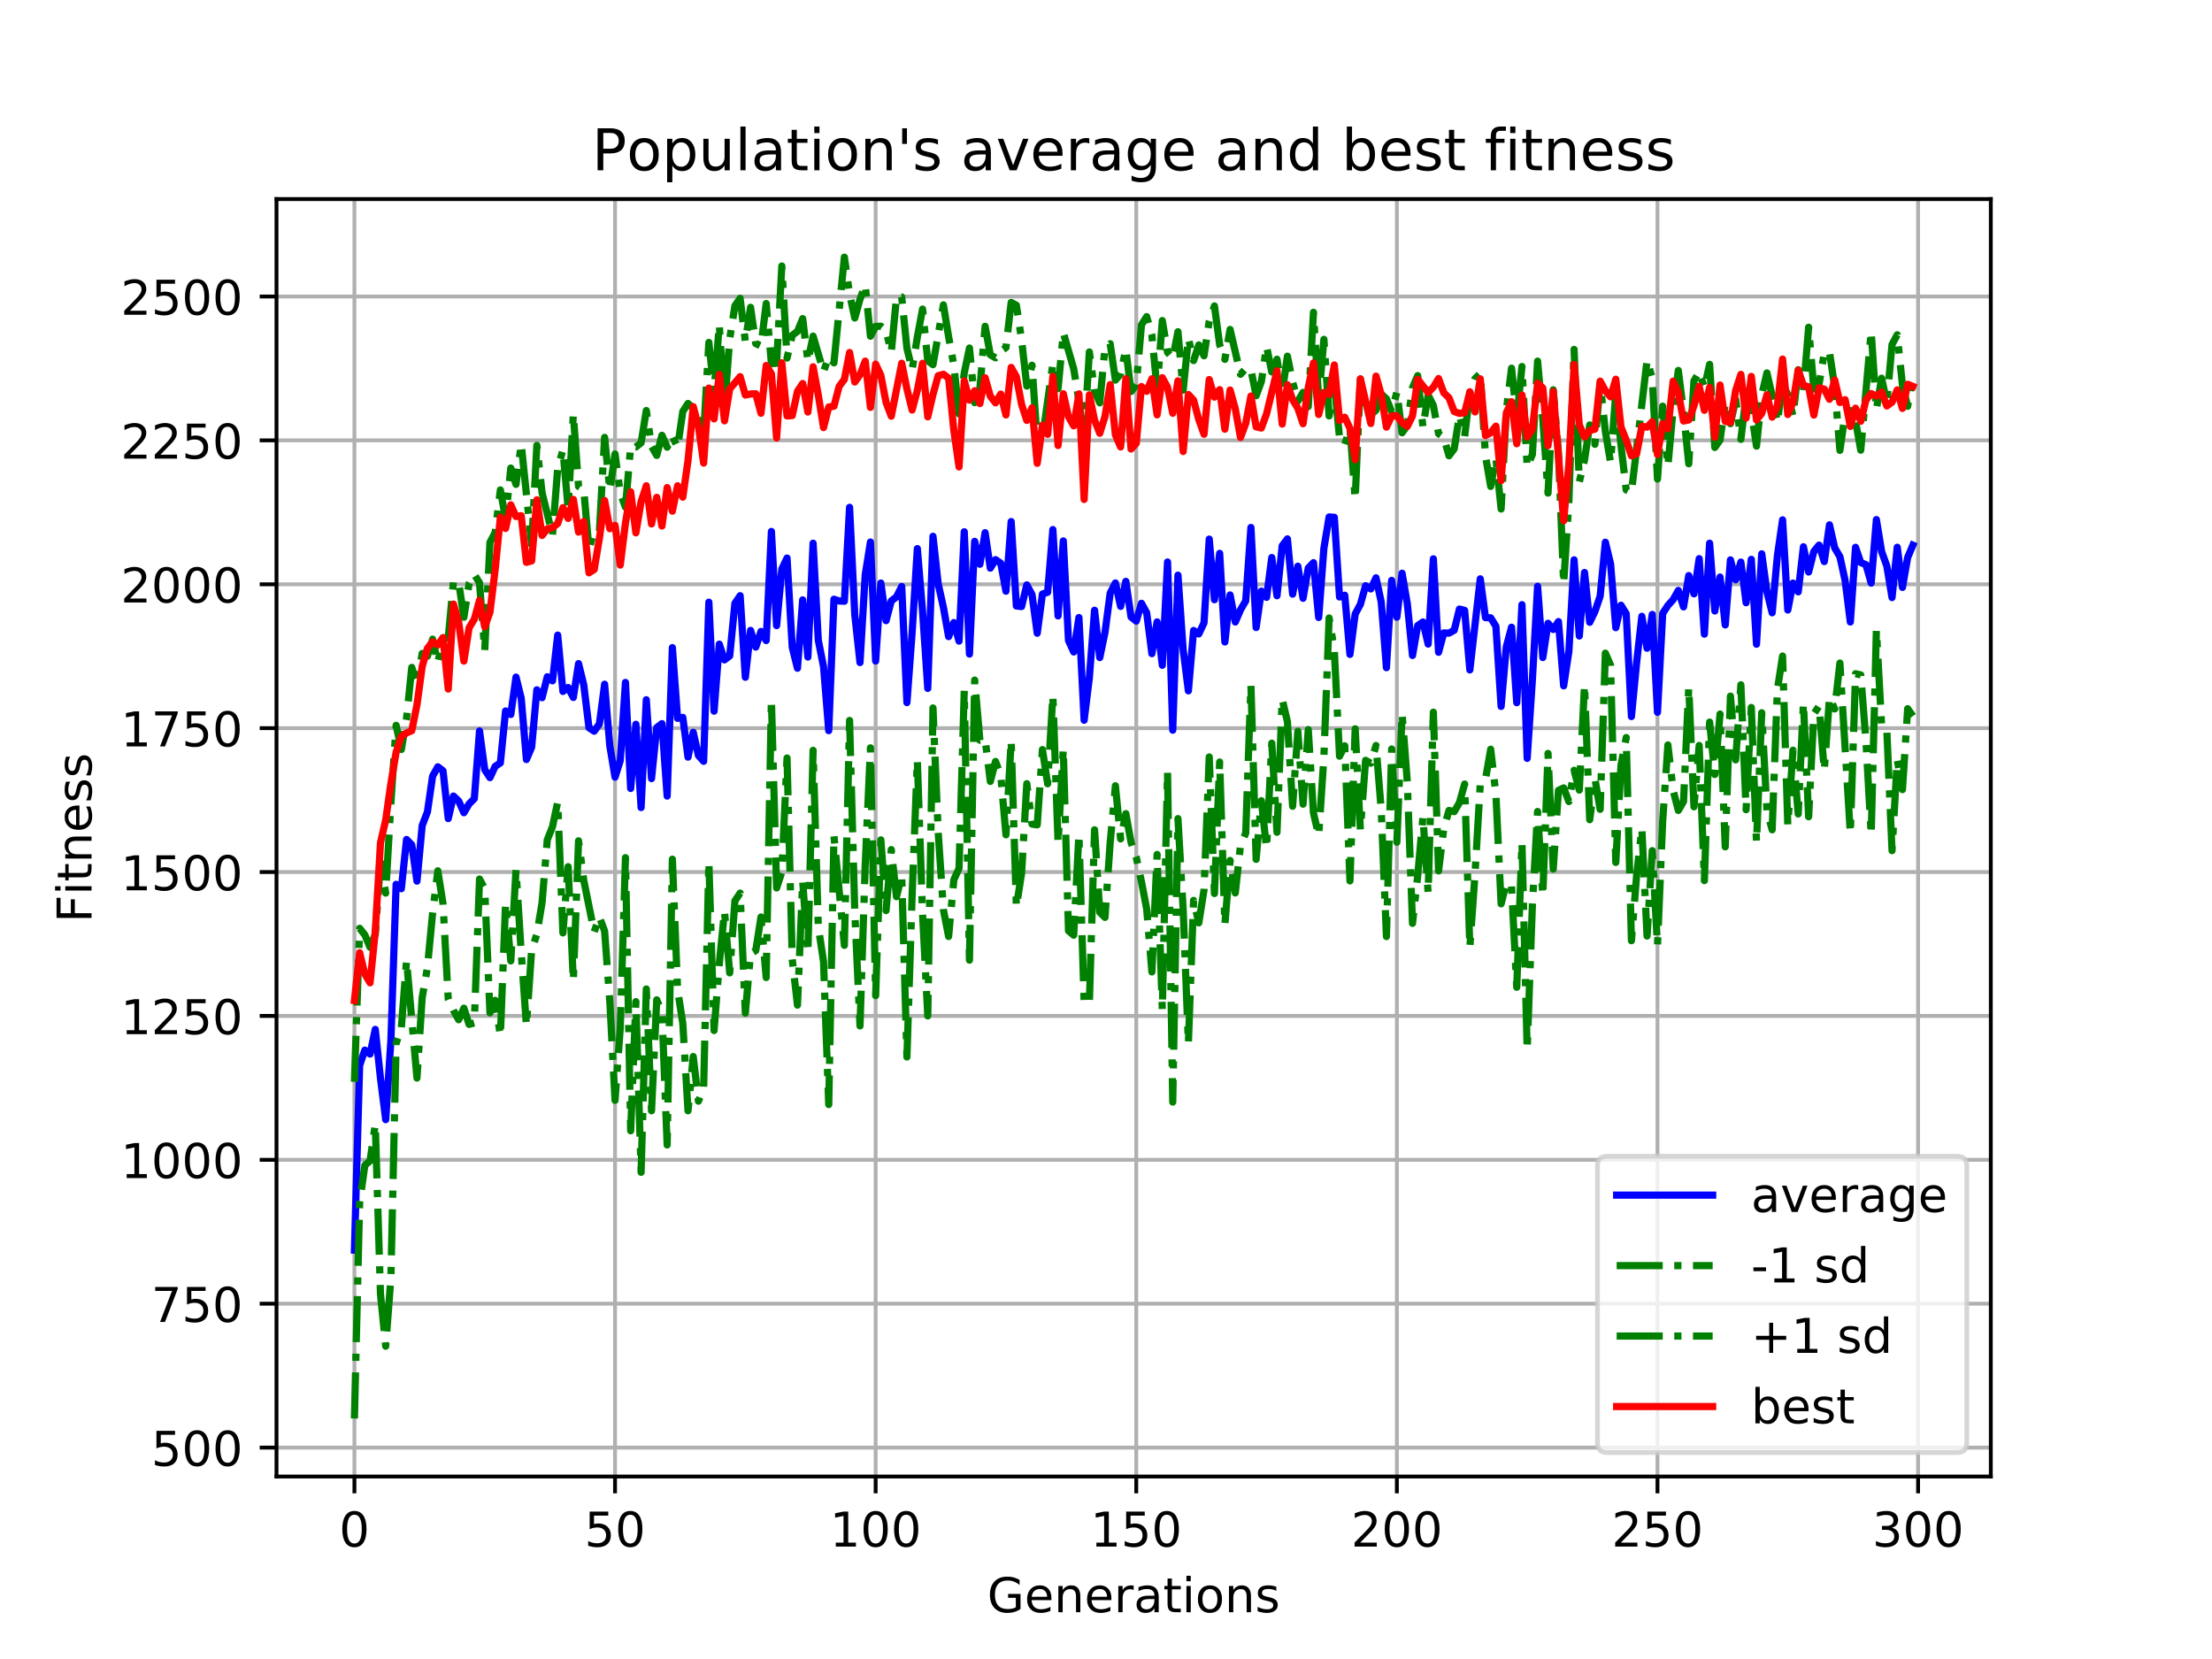 <?xml version="1.0" encoding="utf-8" standalone="no"?>
<!DOCTYPE svg PUBLIC "-//W3C//DTD SVG 1.1//EN"
  "http://www.w3.org/Graphics/SVG/1.1/DTD/svg11.dtd">
<!-- Created with matplotlib (https://matplotlib.org/) -->
<svg height="345.6pt" version="1.1" viewBox="0 0 460.8 345.6" width="460.8pt" xmlns="http://www.w3.org/2000/svg" xmlns:xlink="http://www.w3.org/1999/xlink">
 <defs>
  <style type="text/css">
*{stroke-linecap:butt;stroke-linejoin:round;}
  </style>
 </defs>
 <g id="figure_1">
  <g id="patch_1">
   <path d="M 0 345.6 
L 460.8 345.6 
L 460.8 0 
L 0 0 
z
" style="fill:#ffffff;"/>
  </g>
  <g id="axes_1">
   <g id="patch_2">
    <path d="M 57.6 307.584 
L 414.72 307.584 
L 414.72 41.472 
L 57.6 41.472 
z
" style="fill:#ffffff;"/>
   </g>
   <g id="matplotlib.axis_1">
    <g id="xtick_1">
     <g id="line2d_1">
      <path clip-path="url(#p58f8a9942e)" d="M 73.833 307.584 
L 73.833 41.472 
" style="fill:none;stroke:#b0b0b0;stroke-linecap:square;stroke-width:0.8;"/>
     </g>
     <g id="line2d_2">
      <defs>
       <path d="M 0 0 
L 0 3.5 
" id="mb020c8fbd7" style="stroke:#000000;stroke-width:0.8;"/>
      </defs>
      <g>
       <use style="stroke:#000000;stroke-width:0.8;" x="73.833" xlink:href="#mb020c8fbd7" y="307.584"/>
      </g>
     </g>
     <g id="text_1">
      <!-- 0 -->
      <defs>
       <path d="M 31.781 66.406 
Q 24.172 66.406 20.328 58.906 
Q 16.5 51.422 16.5 36.375 
Q 16.5 21.391 20.328 13.891 
Q 24.172 6.391 31.781 6.391 
Q 39.453 6.391 43.281 13.891 
Q 47.125 21.391 47.125 36.375 
Q 47.125 51.422 43.281 58.906 
Q 39.453 66.406 31.781 66.406 
z
M 31.781 74.219 
Q 44.047 74.219 50.516 64.516 
Q 56.984 54.828 56.984 36.375 
Q 56.984 17.969 50.516 8.266 
Q 44.047 -1.422 31.781 -1.422 
Q 19.531 -1.422 13.062 8.266 
Q 6.594 17.969 6.594 36.375 
Q 6.594 54.828 13.062 64.516 
Q 19.531 74.219 31.781 74.219 
z
" id="DejaVuSans-48"/>
      </defs>
      <g transform="translate(70.651 322.182)scale(0.1 -0.1)">
       <use xlink:href="#DejaVuSans-48"/>
      </g>
     </g>
    </g>
    <g id="xtick_2">
     <g id="line2d_3">
      <path clip-path="url(#p58f8a9942e)" d="M 128.123 307.584 
L 128.123 41.472 
" style="fill:none;stroke:#b0b0b0;stroke-linecap:square;stroke-width:0.8;"/>
     </g>
     <g id="line2d_4">
      <g>
       <use style="stroke:#000000;stroke-width:0.8;" x="128.123" xlink:href="#mb020c8fbd7" y="307.584"/>
      </g>
     </g>
     <g id="text_2">
      <!-- 50 -->
      <defs>
       <path d="M 10.797 72.906 
L 49.516 72.906 
L 49.516 64.594 
L 19.828 64.594 
L 19.828 46.734 
Q 21.969 47.469 24.109 47.828 
Q 26.266 48.188 28.422 48.188 
Q 40.625 48.188 47.75 41.5 
Q 54.891 34.812 54.891 23.391 
Q 54.891 11.625 47.562 5.094 
Q 40.234 -1.422 26.906 -1.422 
Q 22.312 -1.422 17.547 -0.641 
Q 12.797 0.141 7.719 1.703 
L 7.719 11.625 
Q 12.109 9.234 16.797 8.062 
Q 21.484 6.891 26.703 6.891 
Q 35.156 6.891 40.078 11.328 
Q 45.016 15.766 45.016 23.391 
Q 45.016 31 40.078 35.438 
Q 35.156 39.891 26.703 39.891 
Q 22.75 39.891 18.812 39.016 
Q 14.891 38.141 10.797 36.281 
z
" id="DejaVuSans-53"/>
      </defs>
      <g transform="translate(121.76 322.182)scale(0.1 -0.1)">
       <use xlink:href="#DejaVuSans-53"/>
       <use x="63.623" xlink:href="#DejaVuSans-48"/>
      </g>
     </g>
    </g>
    <g id="xtick_3">
     <g id="line2d_5">
      <path clip-path="url(#p58f8a9942e)" d="M 182.413 307.584 
L 182.413 41.472 
" style="fill:none;stroke:#b0b0b0;stroke-linecap:square;stroke-width:0.8;"/>
     </g>
     <g id="line2d_6">
      <g>
       <use style="stroke:#000000;stroke-width:0.8;" x="182.413" xlink:href="#mb020c8fbd7" y="307.584"/>
      </g>
     </g>
     <g id="text_3">
      <!-- 100 -->
      <defs>
       <path d="M 12.406 8.297 
L 28.516 8.297 
L 28.516 63.922 
L 10.984 60.406 
L 10.984 69.391 
L 28.422 72.906 
L 38.281 72.906 
L 38.281 8.297 
L 54.391 8.297 
L 54.391 0 
L 12.406 0 
z
" id="DejaVuSans-49"/>
      </defs>
      <g transform="translate(172.869 322.182)scale(0.1 -0.1)">
       <use xlink:href="#DejaVuSans-49"/>
       <use x="63.623" xlink:href="#DejaVuSans-48"/>
       <use x="127.246" xlink:href="#DejaVuSans-48"/>
      </g>
     </g>
    </g>
    <g id="xtick_4">
     <g id="line2d_7">
      <path clip-path="url(#p58f8a9942e)" d="M 236.703 307.584 
L 236.703 41.472 
" style="fill:none;stroke:#b0b0b0;stroke-linecap:square;stroke-width:0.8;"/>
     </g>
     <g id="line2d_8">
      <g>
       <use style="stroke:#000000;stroke-width:0.8;" x="236.703" xlink:href="#mb020c8fbd7" y="307.584"/>
      </g>
     </g>
     <g id="text_4">
      <!-- 150 -->
      <g transform="translate(227.159 322.182)scale(0.1 -0.1)">
       <use xlink:href="#DejaVuSans-49"/>
       <use x="63.623" xlink:href="#DejaVuSans-53"/>
       <use x="127.246" xlink:href="#DejaVuSans-48"/>
      </g>
     </g>
    </g>
    <g id="xtick_5">
     <g id="line2d_9">
      <path clip-path="url(#p58f8a9942e)" d="M 290.993 307.584 
L 290.993 41.472 
" style="fill:none;stroke:#b0b0b0;stroke-linecap:square;stroke-width:0.8;"/>
     </g>
     <g id="line2d_10">
      <g>
       <use style="stroke:#000000;stroke-width:0.8;" x="290.993" xlink:href="#mb020c8fbd7" y="307.584"/>
      </g>
     </g>
     <g id="text_5">
      <!-- 200 -->
      <defs>
       <path d="M 19.188 8.297 
L 53.609 8.297 
L 53.609 0 
L 7.328 0 
L 7.328 8.297 
Q 12.938 14.109 22.625 23.891 
Q 32.328 33.688 34.812 36.531 
Q 39.547 41.844 41.422 45.531 
Q 43.312 49.219 43.312 52.781 
Q 43.312 58.594 39.234 62.25 
Q 35.156 65.922 28.609 65.922 
Q 23.969 65.922 18.812 64.312 
Q 13.672 62.703 7.812 59.422 
L 7.812 69.391 
Q 13.766 71.781 18.938 73 
Q 24.125 74.219 28.422 74.219 
Q 39.75 74.219 46.484 68.547 
Q 53.219 62.891 53.219 53.422 
Q 53.219 48.922 51.531 44.891 
Q 49.859 40.875 45.406 35.406 
Q 44.188 33.984 37.641 27.219 
Q 31.109 20.453 19.188 8.297 
z
" id="DejaVuSans-50"/>
      </defs>
      <g transform="translate(281.449 322.182)scale(0.1 -0.1)">
       <use xlink:href="#DejaVuSans-50"/>
       <use x="63.623" xlink:href="#DejaVuSans-48"/>
       <use x="127.246" xlink:href="#DejaVuSans-48"/>
      </g>
     </g>
    </g>
    <g id="xtick_6">
     <g id="line2d_11">
      <path clip-path="url(#p58f8a9942e)" d="M 345.283 307.584 
L 345.283 41.472 
" style="fill:none;stroke:#b0b0b0;stroke-linecap:square;stroke-width:0.8;"/>
     </g>
     <g id="line2d_12">
      <g>
       <use style="stroke:#000000;stroke-width:0.8;" x="345.283" xlink:href="#mb020c8fbd7" y="307.584"/>
      </g>
     </g>
     <g id="text_6">
      <!-- 250 -->
      <g transform="translate(335.739 322.182)scale(0.1 -0.1)">
       <use xlink:href="#DejaVuSans-50"/>
       <use x="63.623" xlink:href="#DejaVuSans-53"/>
       <use x="127.246" xlink:href="#DejaVuSans-48"/>
      </g>
     </g>
    </g>
    <g id="xtick_7">
     <g id="line2d_13">
      <path clip-path="url(#p58f8a9942e)" d="M 399.573 307.584 
L 399.573 41.472 
" style="fill:none;stroke:#b0b0b0;stroke-linecap:square;stroke-width:0.8;"/>
     </g>
     <g id="line2d_14">
      <g>
       <use style="stroke:#000000;stroke-width:0.8;" x="399.573" xlink:href="#mb020c8fbd7" y="307.584"/>
      </g>
     </g>
     <g id="text_7">
      <!-- 300 -->
      <defs>
       <path d="M 40.578 39.312 
Q 47.656 37.797 51.625 33 
Q 55.609 28.219 55.609 21.188 
Q 55.609 10.406 48.188 4.484 
Q 40.766 -1.422 27.094 -1.422 
Q 22.516 -1.422 17.656 -0.516 
Q 12.797 0.391 7.625 2.203 
L 7.625 11.719 
Q 11.719 9.328 16.594 8.109 
Q 21.484 6.891 26.812 6.891 
Q 36.078 6.891 40.938 10.547 
Q 45.797 14.203 45.797 21.188 
Q 45.797 27.641 41.281 31.266 
Q 36.766 34.906 28.719 34.906 
L 20.219 34.906 
L 20.219 43.016 
L 29.109 43.016 
Q 36.375 43.016 40.234 45.922 
Q 44.094 48.828 44.094 54.297 
Q 44.094 59.906 40.109 62.906 
Q 36.141 65.922 28.719 65.922 
Q 24.656 65.922 20.016 65.031 
Q 15.375 64.156 9.812 62.312 
L 9.812 71.094 
Q 15.438 72.656 20.344 73.438 
Q 25.25 74.219 29.594 74.219 
Q 40.828 74.219 47.359 69.109 
Q 53.906 64.016 53.906 55.328 
Q 53.906 49.266 50.438 45.094 
Q 46.969 40.922 40.578 39.312 
z
" id="DejaVuSans-51"/>
      </defs>
      <g transform="translate(390.029 322.182)scale(0.1 -0.1)">
       <use xlink:href="#DejaVuSans-51"/>
       <use x="63.623" xlink:href="#DejaVuSans-48"/>
       <use x="127.246" xlink:href="#DejaVuSans-48"/>
      </g>
     </g>
    </g>
    <g id="text_8">
     <!-- Generations -->
     <defs>
      <path d="M 59.516 10.406 
L 59.516 29.984 
L 43.406 29.984 
L 43.406 38.094 
L 69.281 38.094 
L 69.281 6.781 
Q 63.578 2.734 56.688 0.656 
Q 49.812 -1.422 42 -1.422 
Q 24.906 -1.422 15.25 8.562 
Q 5.609 18.562 5.609 36.375 
Q 5.609 54.25 15.25 64.234 
Q 24.906 74.219 42 74.219 
Q 49.125 74.219 55.547 72.453 
Q 61.969 70.703 67.391 67.281 
L 67.391 56.781 
Q 61.922 61.422 55.766 63.766 
Q 49.609 66.109 42.828 66.109 
Q 29.438 66.109 22.719 58.641 
Q 16.016 51.172 16.016 36.375 
Q 16.016 21.625 22.719 14.156 
Q 29.438 6.688 42.828 6.688 
Q 48.047 6.688 52.141 7.594 
Q 56.25 8.5 59.516 10.406 
z
" id="DejaVuSans-71"/>
      <path d="M 56.203 29.594 
L 56.203 25.203 
L 14.891 25.203 
Q 15.484 15.922 20.484 11.062 
Q 25.484 6.203 34.422 6.203 
Q 39.594 6.203 44.453 7.469 
Q 49.312 8.734 54.109 11.281 
L 54.109 2.781 
Q 49.266 0.734 44.188 -0.344 
Q 39.109 -1.422 33.891 -1.422 
Q 20.797 -1.422 13.156 6.188 
Q 5.516 13.812 5.516 26.812 
Q 5.516 40.234 12.766 48.109 
Q 20.016 56 32.328 56 
Q 43.359 56 49.781 48.891 
Q 56.203 41.797 56.203 29.594 
z
M 47.219 32.234 
Q 47.125 39.594 43.094 43.984 
Q 39.062 48.391 32.422 48.391 
Q 24.906 48.391 20.391 44.141 
Q 15.875 39.891 15.188 32.172 
z
" id="DejaVuSans-101"/>
      <path d="M 54.891 33.016 
L 54.891 0 
L 45.906 0 
L 45.906 32.719 
Q 45.906 40.484 42.875 44.328 
Q 39.844 48.188 33.797 48.188 
Q 26.516 48.188 22.312 43.547 
Q 18.109 38.922 18.109 30.906 
L 18.109 0 
L 9.078 0 
L 9.078 54.688 
L 18.109 54.688 
L 18.109 46.188 
Q 21.344 51.125 25.703 53.562 
Q 30.078 56 35.797 56 
Q 45.219 56 50.047 50.172 
Q 54.891 44.344 54.891 33.016 
z
" id="DejaVuSans-110"/>
      <path d="M 41.109 46.297 
Q 39.594 47.172 37.812 47.578 
Q 36.031 48 33.891 48 
Q 26.266 48 22.188 43.047 
Q 18.109 38.094 18.109 28.812 
L 18.109 0 
L 9.078 0 
L 9.078 54.688 
L 18.109 54.688 
L 18.109 46.188 
Q 20.953 51.172 25.484 53.578 
Q 30.031 56 36.531 56 
Q 37.453 56 38.578 55.875 
Q 39.703 55.766 41.062 55.516 
z
" id="DejaVuSans-114"/>
      <path d="M 34.281 27.484 
Q 23.391 27.484 19.188 25 
Q 14.984 22.516 14.984 16.5 
Q 14.984 11.719 18.141 8.906 
Q 21.297 6.109 26.703 6.109 
Q 34.188 6.109 38.703 11.406 
Q 43.219 16.703 43.219 25.484 
L 43.219 27.484 
z
M 52.203 31.203 
L 52.203 0 
L 43.219 0 
L 43.219 8.297 
Q 40.141 3.328 35.547 0.953 
Q 30.953 -1.422 24.312 -1.422 
Q 15.922 -1.422 10.953 3.297 
Q 6 8.016 6 15.922 
Q 6 25.141 12.172 29.828 
Q 18.359 34.516 30.609 34.516 
L 43.219 34.516 
L 43.219 35.406 
Q 43.219 41.609 39.141 45 
Q 35.062 48.391 27.688 48.391 
Q 23 48.391 18.547 47.266 
Q 14.109 46.141 10.016 43.891 
L 10.016 52.203 
Q 14.938 54.109 19.578 55.047 
Q 24.219 56 28.609 56 
Q 40.484 56 46.344 49.844 
Q 52.203 43.703 52.203 31.203 
z
" id="DejaVuSans-97"/>
      <path d="M 18.312 70.219 
L 18.312 54.688 
L 36.812 54.688 
L 36.812 47.703 
L 18.312 47.703 
L 18.312 18.016 
Q 18.312 11.328 20.141 9.422 
Q 21.969 7.516 27.594 7.516 
L 36.812 7.516 
L 36.812 0 
L 27.594 0 
Q 17.188 0 13.234 3.875 
Q 9.281 7.766 9.281 18.016 
L 9.281 47.703 
L 2.688 47.703 
L 2.688 54.688 
L 9.281 54.688 
L 9.281 70.219 
z
" id="DejaVuSans-116"/>
      <path d="M 9.422 54.688 
L 18.406 54.688 
L 18.406 0 
L 9.422 0 
z
M 9.422 75.984 
L 18.406 75.984 
L 18.406 64.594 
L 9.422 64.594 
z
" id="DejaVuSans-105"/>
      <path d="M 30.609 48.391 
Q 23.391 48.391 19.188 42.75 
Q 14.984 37.109 14.984 27.297 
Q 14.984 17.484 19.156 11.844 
Q 23.344 6.203 30.609 6.203 
Q 37.797 6.203 41.984 11.859 
Q 46.188 17.531 46.188 27.297 
Q 46.188 37.016 41.984 42.703 
Q 37.797 48.391 30.609 48.391 
z
M 30.609 56 
Q 42.328 56 49.016 48.375 
Q 55.719 40.766 55.719 27.297 
Q 55.719 13.875 49.016 6.219 
Q 42.328 -1.422 30.609 -1.422 
Q 18.844 -1.422 12.172 6.219 
Q 5.516 13.875 5.516 27.297 
Q 5.516 40.766 12.172 48.375 
Q 18.844 56 30.609 56 
z
" id="DejaVuSans-111"/>
      <path d="M 44.281 53.078 
L 44.281 44.578 
Q 40.484 46.531 36.375 47.5 
Q 32.281 48.484 27.875 48.484 
Q 21.188 48.484 17.844 46.438 
Q 14.5 44.391 14.5 40.281 
Q 14.5 37.156 16.891 35.375 
Q 19.281 33.594 26.516 31.984 
L 29.594 31.297 
Q 39.156 29.25 43.188 25.516 
Q 47.219 21.781 47.219 15.094 
Q 47.219 7.469 41.188 3.016 
Q 35.156 -1.422 24.609 -1.422 
Q 20.219 -1.422 15.453 -0.562 
Q 10.688 0.297 5.422 2 
L 5.422 11.281 
Q 10.406 8.688 15.234 7.391 
Q 20.062 6.109 24.812 6.109 
Q 31.156 6.109 34.562 8.281 
Q 37.984 10.453 37.984 14.406 
Q 37.984 18.062 35.516 20.016 
Q 33.062 21.969 24.703 23.781 
L 21.578 24.516 
Q 13.234 26.266 9.516 29.906 
Q 5.812 33.547 5.812 39.891 
Q 5.812 47.609 11.281 51.797 
Q 16.75 56 26.812 56 
Q 31.781 56 36.172 55.266 
Q 40.578 54.547 44.281 53.078 
z
" id="DejaVuSans-115"/>
     </defs>
     <g transform="translate(205.662 335.861)scale(0.1 -0.1)">
      <use xlink:href="#DejaVuSans-71"/>
      <use x="77.49" xlink:href="#DejaVuSans-101"/>
      <use x="139.014" xlink:href="#DejaVuSans-110"/>
      <use x="202.393" xlink:href="#DejaVuSans-101"/>
      <use x="263.916" xlink:href="#DejaVuSans-114"/>
      <use x="305.029" xlink:href="#DejaVuSans-97"/>
      <use x="366.309" xlink:href="#DejaVuSans-116"/>
      <use x="405.518" xlink:href="#DejaVuSans-105"/>
      <use x="433.301" xlink:href="#DejaVuSans-111"/>
      <use x="494.482" xlink:href="#DejaVuSans-110"/>
      <use x="557.861" xlink:href="#DejaVuSans-115"/>
     </g>
    </g>
   </g>
   <g id="matplotlib.axis_2">
    <g id="ytick_1">
     <g id="line2d_15">
      <path clip-path="url(#p58f8a9942e)" d="M 57.6 301.559 
L 414.72 301.559 
" style="fill:none;stroke:#b0b0b0;stroke-linecap:square;stroke-width:0.8;"/>
     </g>
     <g id="line2d_16">
      <defs>
       <path d="M 0 0 
L -3.5 0 
" id="m3e2f16373a" style="stroke:#000000;stroke-width:0.8;"/>
      </defs>
      <g>
       <use style="stroke:#000000;stroke-width:0.8;" x="57.6" xlink:href="#m3e2f16373a" y="301.559"/>
      </g>
     </g>
     <g id="text_9">
      <!-- 500 -->
      <g transform="translate(31.512 305.359)scale(0.1 -0.1)">
       <use xlink:href="#DejaVuSans-53"/>
       <use x="63.623" xlink:href="#DejaVuSans-48"/>
       <use x="127.246" xlink:href="#DejaVuSans-48"/>
      </g>
     </g>
    </g>
    <g id="ytick_2">
     <g id="line2d_17">
      <path clip-path="url(#p58f8a9942e)" d="M 57.6 271.585 
L 414.72 271.585 
" style="fill:none;stroke:#b0b0b0;stroke-linecap:square;stroke-width:0.8;"/>
     </g>
     <g id="line2d_18">
      <g>
       <use style="stroke:#000000;stroke-width:0.8;" x="57.6" xlink:href="#m3e2f16373a" y="271.585"/>
      </g>
     </g>
     <g id="text_10">
      <!-- 750 -->
      <defs>
       <path d="M 8.203 72.906 
L 55.078 72.906 
L 55.078 68.703 
L 28.609 0 
L 18.312 0 
L 43.219 64.594 
L 8.203 64.594 
z
" id="DejaVuSans-55"/>
      </defs>
      <g transform="translate(31.512 275.385)scale(0.1 -0.1)">
       <use xlink:href="#DejaVuSans-55"/>
       <use x="63.623" xlink:href="#DejaVuSans-53"/>
       <use x="127.246" xlink:href="#DejaVuSans-48"/>
      </g>
     </g>
    </g>
    <g id="ytick_3">
     <g id="line2d_19">
      <path clip-path="url(#p58f8a9942e)" d="M 57.6 241.611 
L 414.72 241.611 
" style="fill:none;stroke:#b0b0b0;stroke-linecap:square;stroke-width:0.8;"/>
     </g>
     <g id="line2d_20">
      <g>
       <use style="stroke:#000000;stroke-width:0.8;" x="57.6" xlink:href="#m3e2f16373a" y="241.611"/>
      </g>
     </g>
     <g id="text_11">
      <!-- 1000 -->
      <g transform="translate(25.15 245.411)scale(0.1 -0.1)">
       <use xlink:href="#DejaVuSans-49"/>
       <use x="63.623" xlink:href="#DejaVuSans-48"/>
       <use x="127.246" xlink:href="#DejaVuSans-48"/>
       <use x="190.869" xlink:href="#DejaVuSans-48"/>
      </g>
     </g>
    </g>
    <g id="ytick_4">
     <g id="line2d_21">
      <path clip-path="url(#p58f8a9942e)" d="M 57.6 211.637 
L 414.72 211.637 
" style="fill:none;stroke:#b0b0b0;stroke-linecap:square;stroke-width:0.8;"/>
     </g>
     <g id="line2d_22">
      <g>
       <use style="stroke:#000000;stroke-width:0.8;" x="57.6" xlink:href="#m3e2f16373a" y="211.637"/>
      </g>
     </g>
     <g id="text_12">
      <!-- 1250 -->
      <g transform="translate(25.15 215.437)scale(0.1 -0.1)">
       <use xlink:href="#DejaVuSans-49"/>
       <use x="63.623" xlink:href="#DejaVuSans-50"/>
       <use x="127.246" xlink:href="#DejaVuSans-53"/>
       <use x="190.869" xlink:href="#DejaVuSans-48"/>
      </g>
     </g>
    </g>
    <g id="ytick_5">
     <g id="line2d_23">
      <path clip-path="url(#p58f8a9942e)" d="M 57.6 181.663 
L 414.72 181.663 
" style="fill:none;stroke:#b0b0b0;stroke-linecap:square;stroke-width:0.8;"/>
     </g>
     <g id="line2d_24">
      <g>
       <use style="stroke:#000000;stroke-width:0.8;" x="57.6" xlink:href="#m3e2f16373a" y="181.663"/>
      </g>
     </g>
     <g id="text_13">
      <!-- 1500 -->
      <g transform="translate(25.15 185.463)scale(0.1 -0.1)">
       <use xlink:href="#DejaVuSans-49"/>
       <use x="63.623" xlink:href="#DejaVuSans-53"/>
       <use x="127.246" xlink:href="#DejaVuSans-48"/>
       <use x="190.869" xlink:href="#DejaVuSans-48"/>
      </g>
     </g>
    </g>
    <g id="ytick_6">
     <g id="line2d_25">
      <path clip-path="url(#p58f8a9942e)" d="M 57.6 151.689 
L 414.72 151.689 
" style="fill:none;stroke:#b0b0b0;stroke-linecap:square;stroke-width:0.8;"/>
     </g>
     <g id="line2d_26">
      <g>
       <use style="stroke:#000000;stroke-width:0.8;" x="57.6" xlink:href="#m3e2f16373a" y="151.689"/>
      </g>
     </g>
     <g id="text_14">
      <!-- 1750 -->
      <g transform="translate(25.15 155.488)scale(0.1 -0.1)">
       <use xlink:href="#DejaVuSans-49"/>
       <use x="63.623" xlink:href="#DejaVuSans-55"/>
       <use x="127.246" xlink:href="#DejaVuSans-53"/>
       <use x="190.869" xlink:href="#DejaVuSans-48"/>
      </g>
     </g>
    </g>
    <g id="ytick_7">
     <g id="line2d_27">
      <path clip-path="url(#p58f8a9942e)" d="M 57.6 121.715 
L 414.72 121.715 
" style="fill:none;stroke:#b0b0b0;stroke-linecap:square;stroke-width:0.8;"/>
     </g>
     <g id="line2d_28">
      <g>
       <use style="stroke:#000000;stroke-width:0.8;" x="57.6" xlink:href="#m3e2f16373a" y="121.715"/>
      </g>
     </g>
     <g id="text_15">
      <!-- 2000 -->
      <g transform="translate(25.15 125.514)scale(0.1 -0.1)">
       <use xlink:href="#DejaVuSans-50"/>
       <use x="63.623" xlink:href="#DejaVuSans-48"/>
       <use x="127.246" xlink:href="#DejaVuSans-48"/>
       <use x="190.869" xlink:href="#DejaVuSans-48"/>
      </g>
     </g>
    </g>
    <g id="ytick_8">
     <g id="line2d_29">
      <path clip-path="url(#p58f8a9942e)" d="M 57.6 91.741 
L 414.72 91.741 
" style="fill:none;stroke:#b0b0b0;stroke-linecap:square;stroke-width:0.8;"/>
     </g>
     <g id="line2d_30">
      <g>
       <use style="stroke:#000000;stroke-width:0.8;" x="57.6" xlink:href="#m3e2f16373a" y="91.741"/>
      </g>
     </g>
     <g id="text_16">
      <!-- 2250 -->
      <g transform="translate(25.15 95.54)scale(0.1 -0.1)">
       <use xlink:href="#DejaVuSans-50"/>
       <use x="63.623" xlink:href="#DejaVuSans-50"/>
       <use x="127.246" xlink:href="#DejaVuSans-53"/>
       <use x="190.869" xlink:href="#DejaVuSans-48"/>
      </g>
     </g>
    </g>
    <g id="ytick_9">
     <g id="line2d_31">
      <path clip-path="url(#p58f8a9942e)" d="M 57.6 61.767 
L 414.72 61.767 
" style="fill:none;stroke:#b0b0b0;stroke-linecap:square;stroke-width:0.8;"/>
     </g>
     <g id="line2d_32">
      <g>
       <use style="stroke:#000000;stroke-width:0.8;" x="57.6" xlink:href="#m3e2f16373a" y="61.767"/>
      </g>
     </g>
     <g id="text_17">
      <!-- 2500 -->
      <g transform="translate(25.15 65.566)scale(0.1 -0.1)">
       <use xlink:href="#DejaVuSans-50"/>
       <use x="63.623" xlink:href="#DejaVuSans-53"/>
       <use x="127.246" xlink:href="#DejaVuSans-48"/>
       <use x="190.869" xlink:href="#DejaVuSans-48"/>
      </g>
     </g>
    </g>
    <g id="text_18">
     <!-- Fitness -->
     <defs>
      <path d="M 9.812 72.906 
L 51.703 72.906 
L 51.703 64.594 
L 19.672 64.594 
L 19.672 43.109 
L 48.578 43.109 
L 48.578 34.812 
L 19.672 34.812 
L 19.672 0 
L 9.812 0 
z
" id="DejaVuSans-70"/>
     </defs>
     <g transform="translate(19.07 192.202)rotate(-90)scale(0.1 -0.1)">
      <use xlink:href="#DejaVuSans-70"/>
      <use x="57.41" xlink:href="#DejaVuSans-105"/>
      <use x="85.193" xlink:href="#DejaVuSans-116"/>
      <use x="124.402" xlink:href="#DejaVuSans-110"/>
      <use x="187.781" xlink:href="#DejaVuSans-101"/>
      <use x="249.305" xlink:href="#DejaVuSans-115"/>
      <use x="301.404" xlink:href="#DejaVuSans-115"/>
     </g>
    </g>
   </g>
   <g id="line2d_33">
    <path clip-path="url(#p58f8a9942e)" d="M 73.833 260.425 
L 74.919 221.947 
L 76.004 218.758 
L 77.09 219.581 
L 78.176 214.44 
L 79.262 224.633 
L 80.348 233.244 
L 81.433 216.723 
L 82.519 184.219 
L 83.605 185.135 
L 84.691 174.877 
L 85.777 175.995 
L 86.862 183.555 
L 87.948 171.974 
L 89.034 169.157 
L 90.12 161.681 
L 91.206 159.736 
L 92.291 160.574 
L 93.377 170.524 
L 94.463 165.832 
L 95.549 166.854 
L 96.635 169.302 
L 97.72 167.466 
L 98.806 166.384 
L 99.892 152.269 
L 100.978 160.328 
L 102.064 161.998 
L 103.149 159.659 
L 104.235 158.924 
L 105.321 148.109 
L 106.407 148.838 
L 107.493 141.053 
L 108.578 145.468 
L 109.664 158.224 
L 110.75 155.663 
L 111.836 143.702 
L 112.922 145.343 
L 114.007 140.985 
L 115.093 141.832 
L 116.179 132.307 
L 117.265 144.039 
L 118.351 143.223 
L 119.436 145.294 
L 120.522 138.242 
L 121.608 142.69 
L 122.694 151.598 
L 123.78 152.322 
L 124.865 150.804 
L 125.951 142.539 
L 127.037 155.381 
L 128.123 161.899 
L 129.209 158.439 
L 130.294 142.166 
L 131.38 164.256 
L 132.466 150.887 
L 133.552 168.226 
L 134.638 145.77 
L 135.723 162.196 
L 136.809 151.577 
L 137.895 150.746 
L 138.981 165.837 
L 140.067 134.911 
L 141.152 149.648 
L 142.238 149.441 
L 143.324 157.726 
L 144.41 152.55 
L 145.496 157.387 
L 146.581 158.594 
L 147.667 125.445 
L 148.753 148.149 
L 149.839 134.189 
L 150.925 137.465 
L 152.01 136.636 
L 153.096 125.688 
L 154.182 124.097 
L 155.268 141.086 
L 156.354 131.322 
L 157.439 134.798 
L 158.525 131.547 
L 159.611 133.434 
L 160.697 110.713 
L 161.783 130.325 
L 162.868 118.54 
L 163.954 116.253 
L 165.04 134.848 
L 166.126 139.205 
L 167.212 124.968 
L 168.297 136.874 
L 169.383 113.162 
L 170.469 133.395 
L 171.555 138.864 
L 172.641 152.209 
L 173.726 124.836 
L 174.812 125.201 
L 175.898 125.251 
L 176.984 105.686 
L 178.07 128.132 
L 179.155 138.025 
L 180.241 119.734 
L 181.327 112.913 
L 182.413 137.703 
L 183.499 121.458 
L 184.584 129.296 
L 185.67 125.184 
L 186.756 124.345 
L 187.842 122.175 
L 188.928 146.363 
L 190.013 131.739 
L 191.099 114.283 
L 192.185 127.367 
L 193.271 143.403 
L 194.357 111.724 
L 195.442 121.604 
L 196.528 126.524 
L 197.614 132.62 
L 198.7 129.695 
L 199.786 133.553 
L 200.871 110.774 
L 201.957 136.258 
L 203.043 112.779 
L 204.129 117.544 
L 205.215 110.968 
L 206.3 118.352 
L 207.386 116.585 
L 208.472 117.33 
L 209.558 123.156 
L 210.644 108.653 
L 211.729 126.238 
L 212.815 126.356 
L 213.901 121.842 
L 214.987 123.878 
L 216.073 131.912 
L 217.158 123.75 
L 218.244 123.377 
L 219.33 110.319 
L 220.416 128.307 
L 221.502 112.684 
L 222.587 133.422 
L 223.673 135.816 
L 224.759 128.639 
L 225.845 150.041 
L 226.931 141.19 
L 228.016 127.126 
L 229.102 136.986 
L 230.188 131.746 
L 231.274 123.544 
L 232.36 121.438 
L 233.445 126.327 
L 234.531 121.111 
L 235.617 128.526 
L 236.703 129.388 
L 237.789 125.68 
L 238.875 127.654 
L 239.96 136.169 
L 241.046 129.553 
L 242.132 138.592 
L 243.218 117.074 
L 244.304 152.109 
L 245.389 119.815 
L 246.475 135.364 
L 247.561 143.914 
L 248.647 131.341 
L 249.733 132.057 
L 250.818 129.75 
L 251.904 112.304 
L 252.99 124.934 
L 254.076 115.274 
L 255.162 133.736 
L 256.247 123.939 
L 257.333 129.573 
L 258.419 127.046 
L 259.505 125.171 
L 260.591 109.88 
L 261.676 130.727 
L 262.762 123.149 
L 263.848 124.435 
L 264.934 116.147 
L 266.02 124.103 
L 267.105 113.7 
L 268.191 112.258 
L 269.277 123.768 
L 270.363 117.951 
L 271.449 124.633 
L 272.534 118.346 
L 273.62 117.213 
L 274.706 128.629 
L 275.792 114.218 
L 276.878 107.693 
L 277.963 107.761 
L 279.049 124.36 
L 280.135 123.995 
L 281.221 136.323 
L 282.307 127.913 
L 283.392 125.9 
L 284.478 122.019 
L 285.564 122.688 
L 286.65 120.372 
L 287.736 125.418 
L 288.821 139.09 
L 289.907 120.905 
L 290.993 128.574 
L 292.079 119.415 
L 293.165 125.745 
L 294.25 136.548 
L 295.336 130.319 
L 296.422 129.574 
L 297.508 134.17 
L 298.594 116.413 
L 299.679 135.88 
L 300.765 131.851 
L 301.851 131.891 
L 302.937 131.29 
L 304.023 126.876 
L 305.108 127.155 
L 306.194 139.554 
L 308.366 120.584 
L 309.452 128.665 
L 310.537 128.705 
L 311.623 130.461 
L 312.709 147.16 
L 313.795 134.72 
L 314.881 130.662 
L 315.966 146.382 
L 317.052 125.961 
L 318.138 157.987 
L 319.224 141.603 
L 320.31 122.134 
L 321.395 136.979 
L 322.481 129.838 
L 323.567 131.128 
L 324.653 129.488 
L 325.739 142.876 
L 326.824 135.721 
L 327.91 116.626 
L 328.996 132.489 
L 330.082 119.26 
L 331.168 129.637 
L 332.253 127.388 
L 333.339 124.194 
L 334.425 112.954 
L 335.511 117.462 
L 336.597 130.754 
L 337.682 126.082 
L 338.768 127.854 
L 339.854 149.273 
L 340.94 137.999 
L 342.026 128.39 
L 343.111 135.042 
L 344.197 127.999 
L 345.283 148.386 
L 346.369 127.792 
L 347.455 126.126 
L 348.54 124.925 
L 349.626 123 
L 350.712 126.422 
L 351.798 119.907 
L 352.884 123.71 
L 353.969 116.374 
L 355.055 132.101 
L 356.141 113.162 
L 357.227 127.278 
L 358.313 120.213 
L 359.398 130.184 
L 360.484 116.639 
L 361.57 120.778 
L 362.656 117.091 
L 363.742 125.558 
L 364.827 116.519 
L 365.913 134.201 
L 366.999 115.374 
L 368.085 123.259 
L 369.171 127.657 
L 370.256 115.82 
L 371.342 108.295 
L 372.428 127.074 
L 373.514 121.467 
L 374.6 123.295 
L 375.685 113.903 
L 376.771 119.159 
L 377.857 114.878 
L 378.943 113.556 
L 380.029 116.986 
L 381.114 109.332 
L 382.2 114.138 
L 383.286 115.971 
L 384.372 120.951 
L 385.458 129.572 
L 386.543 114.015 
L 387.629 117.185 
L 388.715 117.643 
L 389.801 121.465 
L 390.887 108.236 
L 391.972 114.887 
L 393.058 117.922 
L 394.144 124.484 
L 395.23 114.003 
L 396.316 122.366 
L 397.401 116.137 
L 398.487 113.563 
L 398.487 113.563 
" style="fill:none;stroke:#0000ff;stroke-linecap:square;stroke-width:1.5;"/>
   </g>
   <g id="line2d_34">
    <path clip-path="url(#p58f8a9942e)" d="M 73.833 295.488 
L 74.919 250.51 
L 76.004 242.755 
L 77.09 241.819 
L 78.176 234.22 
L 79.262 269.62 
L 80.348 280.442 
L 81.433 266.164 
L 82.519 217.34 
L 83.605 214.134 
L 84.691 200.094 
L 86.862 224.577 
L 87.948 207.825 
L 89.034 201.603 
L 90.12 190.216 
L 91.206 181.404 
L 92.291 188.28 
L 93.377 208.148 
L 94.463 210.493 
L 95.549 212.427 
L 96.635 210.02 
L 97.72 213.399 
L 98.806 213.093 
L 99.892 183.12 
L 100.978 185.145 
L 102.064 210.995 
L 103.149 208.39 
L 104.235 215.79 
L 105.321 188.142 
L 106.407 200.171 
L 107.493 181.207 
L 108.578 198.434 
L 109.664 213.656 
L 110.75 197.887 
L 111.836 194.624 
L 112.922 188.038 
L 114.007 174.946 
L 115.093 172.221 
L 116.179 167.074 
L 117.265 194.343 
L 118.351 180.545 
L 119.436 204.308 
L 120.522 175.154 
L 121.608 183.395 
L 123.78 194.125 
L 124.865 191.015 
L 125.951 193.962 
L 127.037 208.665 
L 128.123 229.223 
L 129.209 214.146 
L 130.294 178.664 
L 131.38 235.564 
L 132.466 208.66 
L 133.552 244.205 
L 134.638 206.024 
L 135.723 231.403 
L 136.809 208.283 
L 137.895 210.811 
L 138.981 238.515 
L 140.067 178.986 
L 141.152 206.122 
L 142.238 213.165 
L 143.324 231.399 
L 144.41 220.093 
L 145.496 229.391 
L 146.581 226.762 
L 147.667 179.562 
L 148.753 214.674 
L 149.839 200.742 
L 150.925 189.845 
L 152.01 202.668 
L 153.096 187.672 
L 154.182 186.046 
L 155.268 211.067 
L 156.354 198.625 
L 157.439 198.021 
L 158.525 191.023 
L 159.611 203.635 
L 160.697 145.668 
L 161.783 184.975 
L 162.868 181.67 
L 163.954 157.905 
L 165.04 199.844 
L 166.126 209.384 
L 167.212 183.565 
L 168.297 198.465 
L 169.383 156.308 
L 170.469 193.087 
L 171.555 200.303 
L 172.641 230.097 
L 173.726 174.08 
L 175.898 196.933 
L 176.984 150.081 
L 178.07 190.017 
L 179.155 213.718 
L 180.241 180.094 
L 181.327 155.791 
L 182.413 207.411 
L 183.499 174.96 
L 184.584 189.69 
L 185.67 176.982 
L 186.756 186.797 
L 187.842 182.479 
L 188.928 220.19 
L 190.013 186.459 
L 191.099 158.356 
L 192.185 190.349 
L 193.271 211.631 
L 194.357 147.482 
L 195.442 173.393 
L 196.528 189.537 
L 197.614 195.083 
L 198.7 183.281 
L 199.786 180.881 
L 200.871 143.851 
L 201.957 200.018 
L 203.043 141.675 
L 204.129 154.2 
L 205.215 153.962 
L 206.3 162.787 
L 207.386 158.624 
L 208.472 161.485 
L 209.558 173.908 
L 210.644 154.301 
L 211.729 188.892 
L 212.815 181.939 
L 213.901 163.254 
L 214.987 171.675 
L 216.073 171.829 
L 217.158 156.152 
L 218.244 163.272 
L 219.33 144.888 
L 220.416 175.641 
L 221.502 156.072 
L 222.587 193.914 
L 223.673 194.819 
L 224.759 173.765 
L 225.845 208.814 
L 226.931 209.066 
L 228.016 172.861 
L 229.102 190.045 
L 230.188 191.108 
L 231.274 175.485 
L 232.36 163.694 
L 233.445 174.757 
L 234.531 169.491 
L 235.617 175.475 
L 236.703 178.571 
L 237.789 183.678 
L 238.875 189.348 
L 239.96 202.468 
L 241.046 178 
L 242.132 210.403 
L 243.218 160.759 
L 244.304 229.578 
L 245.389 170.528 
L 246.475 189.451 
L 247.561 217.334 
L 248.647 187.568 
L 249.733 192.255 
L 250.818 185.381 
L 251.904 157.688 
L 252.99 186.14 
L 254.076 158.743 
L 255.162 192.612 
L 256.247 179.248 
L 257.333 186.019 
L 258.419 176.118 
L 259.505 173.562 
L 260.591 142.76 
L 261.676 179.019 
L 262.762 166.808 
L 263.848 176.702 
L 264.934 154.819 
L 266.02 173.378 
L 267.105 145.667 
L 268.191 150.321 
L 269.277 167.958 
L 270.363 152.33 
L 271.449 167.529 
L 272.534 151.991 
L 273.62 169.369 
L 274.706 174.048 
L 275.792 157.742 
L 276.878 128.734 
L 277.963 135.454 
L 279.049 157.529 
L 280.135 155.365 
L 281.221 183.51 
L 282.307 151.824 
L 283.392 172.851 
L 284.478 158.393 
L 285.564 158.988 
L 286.65 155.304 
L 287.736 168.757 
L 288.821 195.096 
L 289.907 156.033 
L 290.993 175.453 
L 292.079 148.671 
L 293.165 162.842 
L 294.25 192.35 
L 295.336 182.388 
L 296.422 170.18 
L 297.508 186.033 
L 298.594 148.362 
L 299.679 181.424 
L 300.765 172.601 
L 301.851 168.832 
L 302.937 169.082 
L 304.023 167.219 
L 305.108 163.325 
L 306.194 197.349 
L 307.28 181.927 
L 308.366 163.349 
L 309.452 162.353 
L 310.537 156.079 
L 311.623 165.457 
L 312.709 188.287 
L 313.795 183.941 
L 314.881 184.632 
L 315.966 205.663 
L 317.052 175.577 
L 318.138 218.713 
L 319.224 188.53 
L 320.31 169.042 
L 321.395 186.565 
L 322.481 156.955 
L 323.567 181.047 
L 324.653 164.646 
L 325.739 164.135 
L 326.824 166.983 
L 327.91 160.465 
L 328.996 164.589 
L 330.082 142.681 
L 331.168 170.757 
L 332.253 162.219 
L 333.339 168.601 
L 334.425 136.063 
L 335.511 138.578 
L 336.597 179.66 
L 337.682 159.406 
L 338.768 153.647 
L 339.854 195.966 
L 340.94 182.325 
L 342.026 172.597 
L 343.111 194.992 
L 344.197 177.206 
L 345.283 196.981 
L 346.369 170.973 
L 347.455 155.187 
L 348.54 164.61 
L 349.626 168.833 
L 350.712 166.96 
L 351.798 143.2 
L 352.884 168.068 
L 353.969 155.295 
L 355.055 183.45 
L 356.141 150.421 
L 357.227 161.34 
L 358.313 148.743 
L 359.398 176.412 
L 360.484 145.015 
L 361.57 158.297 
L 362.656 142.655 
L 363.742 168.678 
L 364.827 147.375 
L 365.913 175.46 
L 366.999 148.479 
L 368.085 168.833 
L 369.171 172.865 
L 370.256 143.682 
L 371.342 136.662 
L 372.428 171.931 
L 373.514 156.287 
L 374.6 169.569 
L 375.685 146.456 
L 376.771 170.143 
L 377.857 148.717 
L 378.943 147.07 
L 380.029 160.473 
L 381.114 145.295 
L 382.2 147.682 
L 383.286 138.124 
L 385.458 173.615 
L 386.543 140.35 
L 387.629 140.592 
L 388.715 154.438 
L 389.801 173.896 
L 390.887 131.181 
L 391.972 150.988 
L 393.058 152.018 
L 394.144 177.205 
L 395.23 158.263 
L 396.316 164.49 
L 397.401 147.63 
L 398.487 149.181 
L 398.487 149.181 
" style="fill:none;stroke:#008000;stroke-dasharray:9.6,2.4,1.5,2.4;stroke-dashoffset:0;stroke-width:1.5;"/>
   </g>
   <g id="line2d_35">
    <path clip-path="url(#p58f8a9942e)" d="M 73.833 225.361 
L 74.919 193.385 
L 76.004 194.76 
L 77.09 197.344 
L 78.176 194.661 
L 79.262 179.646 
L 80.348 186.047 
L 81.433 167.282 
L 82.519 151.099 
L 83.605 156.135 
L 84.691 149.66 
L 85.777 139.033 
L 86.862 142.533 
L 87.948 136.123 
L 89.034 136.712 
L 90.12 133.146 
L 91.206 138.068 
L 92.291 132.867 
L 93.377 132.899 
L 94.463 121.171 
L 95.549 121.282 
L 96.635 128.585 
L 97.72 121.533 
L 98.806 119.675 
L 99.892 121.419 
L 100.978 135.511 
L 102.064 113.001 
L 103.149 110.929 
L 104.235 102.058 
L 105.321 108.077 
L 106.407 97.505 
L 107.493 100.9 
L 108.578 92.502 
L 110.75 113.44 
L 111.836 92.779 
L 112.922 102.648 
L 115.093 111.444 
L 116.179 97.54 
L 117.265 93.734 
L 118.351 105.9 
L 119.436 86.279 
L 120.522 101.329 
L 121.608 101.984 
L 122.694 114.418 
L 123.78 110.519 
L 124.865 110.593 
L 125.951 91.117 
L 127.037 102.098 
L 128.123 94.575 
L 129.209 102.732 
L 130.294 105.667 
L 131.38 92.948 
L 132.466 93.115 
L 133.552 92.247 
L 134.638 85.516 
L 135.723 92.989 
L 136.809 94.87 
L 137.895 90.681 
L 138.981 93.159 
L 140.067 90.835 
L 141.152 93.174 
L 142.238 85.718 
L 143.324 84.052 
L 144.41 85.006 
L 145.496 85.383 
L 146.581 90.427 
L 147.667 71.328 
L 148.753 81.624 
L 149.839 67.636 
L 150.925 85.086 
L 152.01 70.603 
L 153.096 63.703 
L 154.182 62.148 
L 155.268 71.104 
L 156.354 64.02 
L 157.439 71.576 
L 158.525 72.071 
L 159.611 63.232 
L 160.697 75.759 
L 161.783 75.676 
L 162.868 55.41 
L 163.954 74.6 
L 165.04 69.851 
L 166.126 69.027 
L 167.212 66.371 
L 168.297 75.283 
L 169.383 70.017 
L 171.555 77.425 
L 172.641 74.322 
L 173.726 75.592 
L 175.898 53.568 
L 176.984 61.291 
L 178.07 66.247 
L 179.155 62.332 
L 180.241 59.374 
L 181.327 70.035 
L 182.413 67.995 
L 183.499 67.957 
L 184.584 68.901 
L 185.67 73.386 
L 186.756 61.893 
L 187.842 61.871 
L 188.928 72.537 
L 190.013 77.019 
L 191.099 70.21 
L 192.185 64.385 
L 193.271 75.174 
L 194.357 75.966 
L 196.528 63.511 
L 197.614 70.156 
L 198.7 76.109 
L 199.786 86.226 
L 200.871 77.697 
L 201.957 72.499 
L 203.043 83.883 
L 204.129 80.889 
L 205.215 67.973 
L 206.3 73.917 
L 207.386 74.546 
L 208.472 73.176 
L 209.558 72.405 
L 210.644 63.005 
L 211.729 63.583 
L 212.815 70.773 
L 213.901 80.429 
L 214.987 76.082 
L 216.073 91.995 
L 217.158 91.347 
L 219.33 75.75 
L 220.416 80.972 
L 221.502 69.295 
L 223.673 76.813 
L 224.759 83.513 
L 225.845 91.268 
L 226.931 73.314 
L 228.016 81.391 
L 229.102 83.927 
L 230.188 72.383 
L 231.274 71.604 
L 232.36 79.181 
L 233.445 77.897 
L 234.531 72.732 
L 235.617 81.576 
L 236.703 80.206 
L 237.789 67.682 
L 238.875 65.96 
L 239.96 69.87 
L 241.046 81.107 
L 242.132 66.782 
L 243.218 73.39 
L 244.304 74.639 
L 245.389 69.103 
L 246.475 81.276 
L 247.561 70.493 
L 248.647 75.114 
L 249.733 71.858 
L 250.818 74.118 
L 251.904 66.919 
L 252.99 63.727 
L 254.076 71.804 
L 255.162 74.86 
L 256.247 68.63 
L 258.419 77.974 
L 259.505 76.781 
L 260.591 76.999 
L 261.676 82.435 
L 262.762 79.49 
L 263.848 72.168 
L 264.934 77.476 
L 266.02 74.829 
L 267.105 81.733 
L 268.191 74.196 
L 269.277 79.578 
L 270.363 83.572 
L 271.449 81.737 
L 272.534 84.702 
L 273.62 65.058 
L 274.706 83.21 
L 275.792 70.694 
L 276.878 86.652 
L 277.963 80.068 
L 279.049 91.191 
L 280.135 92.625 
L 281.221 89.135 
L 282.307 104.003 
L 283.392 78.95 
L 284.478 85.646 
L 285.564 86.389 
L 286.65 85.44 
L 287.736 82.078 
L 288.821 83.084 
L 289.907 85.776 
L 290.993 81.694 
L 292.079 90.158 
L 293.165 88.647 
L 294.25 80.747 
L 295.336 78.249 
L 296.422 88.968 
L 297.508 82.308 
L 298.594 84.464 
L 299.679 90.336 
L 300.765 91.1 
L 301.851 94.95 
L 302.937 93.497 
L 304.023 86.534 
L 305.108 90.985 
L 306.194 81.759 
L 307.28 78.861 
L 308.366 77.819 
L 309.452 94.978 
L 310.537 101.331 
L 311.623 95.465 
L 312.709 106.034 
L 313.795 85.498 
L 314.881 76.692 
L 315.966 87.101 
L 317.052 76.344 
L 318.138 97.261 
L 319.224 94.677 
L 320.31 75.227 
L 321.395 87.392 
L 322.481 102.721 
L 323.567 81.209 
L 324.653 94.331 
L 325.739 121.618 
L 326.824 104.459 
L 327.91 72.788 
L 328.996 100.389 
L 330.082 95.838 
L 331.168 88.518 
L 332.253 92.556 
L 333.339 79.787 
L 334.425 89.846 
L 335.511 96.346 
L 336.597 81.848 
L 337.682 92.759 
L 338.768 102.06 
L 339.854 102.58 
L 343.111 75.093 
L 344.197 78.791 
L 345.283 99.791 
L 346.369 84.611 
L 347.455 97.065 
L 348.54 85.24 
L 349.626 77.167 
L 350.712 85.884 
L 351.798 96.613 
L 352.884 79.353 
L 353.969 77.454 
L 355.055 80.752 
L 356.141 75.903 
L 357.227 93.215 
L 358.313 91.682 
L 359.398 83.956 
L 360.484 88.263 
L 361.57 83.258 
L 362.656 91.528 
L 363.742 82.438 
L 364.827 85.664 
L 365.913 92.942 
L 366.999 82.269 
L 368.085 77.685 
L 369.171 82.449 
L 370.256 87.958 
L 371.342 79.928 
L 372.428 82.217 
L 373.514 86.647 
L 374.6 77.021 
L 375.685 81.35 
L 376.771 68.174 
L 377.857 81.038 
L 378.943 80.042 
L 380.029 73.499 
L 381.114 73.369 
L 382.2 80.594 
L 383.286 93.817 
L 384.372 86.259 
L 385.458 85.529 
L 386.543 87.681 
L 387.629 93.779 
L 389.801 69.034 
L 390.887 85.292 
L 391.972 78.785 
L 393.058 83.826 
L 394.144 71.764 
L 395.23 69.742 
L 396.316 80.241 
L 397.401 84.644 
L 398.487 77.944 
L 398.487 77.944 
" style="fill:none;stroke:#008000;stroke-dasharray:9.6,2.4,1.5,2.4;stroke-dashoffset:0;stroke-width:1.5;"/>
   </g>
   <g id="line2d_36">
    <path clip-path="url(#p58f8a9942e)" d="M 73.833 208.424 
L 74.919 198.466 
L 76.004 202.898 
L 77.09 204.738 
L 78.176 194.071 
L 79.262 175.561 
L 80.348 170.828 
L 81.433 163.177 
L 82.519 156.696 
L 83.605 153.406 
L 84.691 152.687 
L 85.777 152.216 
L 86.862 146.837 
L 87.948 138.849 
L 89.034 135.064 
L 90.12 133.699 
L 91.206 134.361 
L 92.291 132.836 
L 93.377 143.541 
L 94.463 125.841 
L 95.549 129.581 
L 96.635 137.721 
L 97.72 130.776 
L 98.806 129 
L 99.892 125.049 
L 100.978 130.569 
L 102.064 127.528 
L 103.149 118.68 
L 104.235 107.737 
L 105.321 110.083 
L 106.407 105.165 
L 107.493 107.603 
L 108.578 107.436 
L 109.664 117.145 
L 110.75 116.849 
L 111.836 104.125 
L 112.922 111.544 
L 114.007 110.165 
L 115.093 109.922 
L 116.179 109.056 
L 117.265 105.748 
L 118.351 107.992 
L 119.436 104.03 
L 120.522 110.847 
L 121.608 108.628 
L 122.694 119.331 
L 123.78 118.637 
L 124.865 112.146 
L 125.951 104.268 
L 127.037 110.142 
L 128.123 109.428 
L 129.209 117.712 
L 130.294 108.953 
L 131.38 102.449 
L 132.466 110.996 
L 133.552 104.51 
L 134.638 101.193 
L 135.723 109.148 
L 136.809 103.603 
L 137.895 109.582 
L 138.981 101.575 
L 140.067 106.483 
L 141.152 101.201 
L 142.238 103.561 
L 143.324 95.976 
L 144.41 84.704 
L 145.496 88.829 
L 146.581 96.467 
L 147.667 80.842 
L 148.753 87.267 
L 149.839 78.006 
L 150.925 87.67 
L 152.01 81.02 
L 154.182 78.463 
L 155.268 82.297 
L 156.354 82.068 
L 157.439 82.028 
L 158.525 86.091 
L 159.611 76.137 
L 160.697 77.869 
L 161.783 91.237 
L 162.868 75.574 
L 163.954 86.649 
L 165.04 86.574 
L 166.126 81.513 
L 167.212 79.893 
L 168.297 85.841 
L 169.383 76.408 
L 170.469 82.315 
L 171.555 89.079 
L 172.641 84.787 
L 173.726 84.622 
L 174.812 80.479 
L 175.898 79.038 
L 176.984 73.432 
L 178.07 79.583 
L 179.155 78.058 
L 180.241 75.23 
L 181.327 84.865 
L 182.413 75.855 
L 183.499 78.202 
L 184.584 83.839 
L 185.67 86.704 
L 187.842 75.668 
L 188.928 81.004 
L 190.013 85.416 
L 191.099 81.324 
L 192.185 75.68 
L 193.271 86.835 
L 194.357 82.188 
L 195.442 78.269 
L 196.528 77.963 
L 197.614 78.765 
L 198.7 89.647 
L 199.786 97.27 
L 200.871 79.347 
L 201.957 83.352 
L 203.043 81.396 
L 204.129 84.069 
L 205.215 78.696 
L 206.3 82.526 
L 207.386 83.923 
L 208.472 82.092 
L 209.558 86.441 
L 210.644 76.539 
L 211.729 78.481 
L 212.815 84.257 
L 213.901 87.579 
L 214.987 84.948 
L 216.073 96.519 
L 217.158 88.551 
L 218.244 90.479 
L 219.33 78.421 
L 220.416 92.809 
L 221.502 82.018 
L 222.587 86.816 
L 223.673 88.712 
L 224.759 82.069 
L 225.845 104.043 
L 226.931 82.254 
L 228.016 87.526 
L 229.102 90.265 
L 230.188 86.768 
L 231.274 80.114 
L 232.36 90.587 
L 233.445 93.113 
L 234.531 78.909 
L 235.617 93.535 
L 236.703 92.354 
L 237.789 80.524 
L 238.875 81.522 
L 239.96 78.9 
L 241.046 86.421 
L 242.132 78.679 
L 243.218 80.678 
L 244.304 86.088 
L 245.389 79.335 
L 246.475 94.059 
L 247.561 82.182 
L 248.647 83.364 
L 249.733 87.415 
L 250.818 90.464 
L 251.904 79.065 
L 252.99 82.728 
L 254.076 81.17 
L 255.162 89.405 
L 256.247 81.256 
L 257.333 85.151 
L 258.419 91.133 
L 259.505 88.216 
L 260.591 82.502 
L 261.676 88.928 
L 262.762 89.17 
L 263.848 86.211 
L 266.02 77.25 
L 267.105 88.341 
L 268.191 80.147 
L 269.277 83.253 
L 270.363 85.052 
L 271.449 88.266 
L 272.534 80.727 
L 273.62 75.607 
L 274.706 86.349 
L 275.792 81.759 
L 276.878 82.177 
L 277.963 76.024 
L 279.049 87.617 
L 280.135 86.91 
L 281.221 89.216 
L 282.307 95.77 
L 283.392 78.918 
L 285.564 88.227 
L 286.65 78.351 
L 287.736 82.204 
L 288.821 88.98 
L 289.907 86.653 
L 290.993 86.638 
L 292.079 88.004 
L 293.165 88.824 
L 294.25 86.62 
L 295.336 79.011 
L 297.508 81.779 
L 298.594 80.656 
L 299.679 78.856 
L 300.765 81.829 
L 301.851 82.872 
L 302.937 85.727 
L 304.023 86.117 
L 305.108 85.996 
L 306.194 81.618 
L 307.28 85.816 
L 308.366 78.92 
L 309.452 90.746 
L 310.537 90.16 
L 311.623 88.772 
L 312.709 100.115 
L 313.795 85.999 
L 314.881 83.688 
L 315.966 92.439 
L 317.052 82.29 
L 318.138 91.045 
L 319.224 89.413 
L 320.31 79.816 
L 321.395 80.833 
L 322.481 92.846 
L 323.567 81.559 
L 325.739 108.478 
L 326.824 96.632 
L 327.91 75.916 
L 328.996 88.511 
L 330.082 91.037 
L 331.168 89.675 
L 332.253 89.394 
L 333.339 79.398 
L 334.425 81.397 
L 335.511 82.679 
L 336.597 78.997 
L 337.682 88.959 
L 338.768 91.708 
L 339.854 94.953 
L 340.94 94.533 
L 342.026 88.791 
L 343.111 88.996 
L 344.197 87.843 
L 345.283 94.68 
L 346.369 88.263 
L 347.455 89.326 
L 348.54 79.41 
L 349.626 81.751 
L 350.712 87.701 
L 351.798 87.486 
L 352.884 84.525 
L 353.969 80.471 
L 355.055 85.476 
L 356.141 80.716 
L 357.227 91.077 
L 358.313 80.207 
L 359.398 87.764 
L 360.484 87.997 
L 361.57 81.319 
L 362.656 77.993 
L 363.742 87.088 
L 364.827 78.412 
L 365.913 87.488 
L 366.999 86.128 
L 368.085 82.236 
L 369.171 86.898 
L 370.256 84.547 
L 371.342 74.801 
L 372.428 86.346 
L 373.514 83.822 
L 374.6 77.114 
L 375.685 80.283 
L 376.771 80.573 
L 377.857 86.466 
L 378.943 80.775 
L 380.029 81.06 
L 381.114 83.177 
L 382.2 79.152 
L 383.286 83.849 
L 384.372 83.259 
L 385.458 88.832 
L 386.543 85.034 
L 387.629 87.761 
L 388.715 83.33 
L 389.801 81.983 
L 390.887 82.515 
L 391.972 81.693 
L 393.058 84.57 
L 394.144 83.783 
L 395.23 81.222 
L 396.316 85.083 
L 397.401 80.052 
L 398.487 80.494 
L 398.487 80.494 
" style="fill:none;stroke:#ff0000;stroke-linecap:square;stroke-width:1.5;"/>
   </g>
   <g id="patch_3">
    <path d="M 57.6 307.584 
L 57.6 41.472 
" style="fill:none;stroke:#000000;stroke-linecap:square;stroke-linejoin:miter;stroke-width:0.8;"/>
   </g>
   <g id="patch_4">
    <path d="M 414.72 307.584 
L 414.72 41.472 
" style="fill:none;stroke:#000000;stroke-linecap:square;stroke-linejoin:miter;stroke-width:0.8;"/>
   </g>
   <g id="patch_5">
    <path d="M 57.6 307.584 
L 414.72 307.584 
" style="fill:none;stroke:#000000;stroke-linecap:square;stroke-linejoin:miter;stroke-width:0.8;"/>
   </g>
   <g id="patch_6">
    <path d="M 57.6 41.472 
L 414.72 41.472 
" style="fill:none;stroke:#000000;stroke-linecap:square;stroke-linejoin:miter;stroke-width:0.8;"/>
   </g>
   <g id="text_19">
    <!-- Population's average and best fitness -->
    <defs>
     <path d="M 19.672 64.797 
L 19.672 37.406 
L 32.078 37.406 
Q 38.969 37.406 42.719 40.969 
Q 46.484 44.531 46.484 51.125 
Q 46.484 57.672 42.719 61.234 
Q 38.969 64.797 32.078 64.797 
z
M 9.812 72.906 
L 32.078 72.906 
Q 44.344 72.906 50.609 67.359 
Q 56.891 61.812 56.891 51.125 
Q 56.891 40.328 50.609 34.812 
Q 44.344 29.297 32.078 29.297 
L 19.672 29.297 
L 19.672 0 
L 9.812 0 
z
" id="DejaVuSans-80"/>
     <path d="M 18.109 8.203 
L 18.109 -20.797 
L 9.078 -20.797 
L 9.078 54.688 
L 18.109 54.688 
L 18.109 46.391 
Q 20.953 51.266 25.266 53.625 
Q 29.594 56 35.594 56 
Q 45.562 56 51.781 48.094 
Q 58.016 40.188 58.016 27.297 
Q 58.016 14.406 51.781 6.484 
Q 45.562 -1.422 35.594 -1.422 
Q 29.594 -1.422 25.266 0.953 
Q 20.953 3.328 18.109 8.203 
z
M 48.688 27.297 
Q 48.688 37.203 44.609 42.844 
Q 40.531 48.484 33.406 48.484 
Q 26.266 48.484 22.188 42.844 
Q 18.109 37.203 18.109 27.297 
Q 18.109 17.391 22.188 11.75 
Q 26.266 6.109 33.406 6.109 
Q 40.531 6.109 44.609 11.75 
Q 48.688 17.391 48.688 27.297 
z
" id="DejaVuSans-112"/>
     <path d="M 8.5 21.578 
L 8.5 54.688 
L 17.484 54.688 
L 17.484 21.922 
Q 17.484 14.156 20.5 10.266 
Q 23.531 6.391 29.594 6.391 
Q 36.859 6.391 41.078 11.031 
Q 45.312 15.672 45.312 23.688 
L 45.312 54.688 
L 54.297 54.688 
L 54.297 0 
L 45.312 0 
L 45.312 8.406 
Q 42.047 3.422 37.719 1 
Q 33.406 -1.422 27.688 -1.422 
Q 18.266 -1.422 13.375 4.438 
Q 8.5 10.297 8.5 21.578 
z
M 31.109 56 
z
" id="DejaVuSans-117"/>
     <path d="M 9.422 75.984 
L 18.406 75.984 
L 18.406 0 
L 9.422 0 
z
" id="DejaVuSans-108"/>
     <path d="M 17.922 72.906 
L 17.922 45.797 
L 9.625 45.797 
L 9.625 72.906 
z
" id="DejaVuSans-39"/>
     <path id="DejaVuSans-32"/>
     <path d="M 2.984 54.688 
L 12.5 54.688 
L 29.594 8.797 
L 46.688 54.688 
L 56.203 54.688 
L 35.688 0 
L 23.484 0 
z
" id="DejaVuSans-118"/>
     <path d="M 45.406 27.984 
Q 45.406 37.75 41.375 43.109 
Q 37.359 48.484 30.078 48.484 
Q 22.859 48.484 18.828 43.109 
Q 14.797 37.75 14.797 27.984 
Q 14.797 18.266 18.828 12.891 
Q 22.859 7.516 30.078 7.516 
Q 37.359 7.516 41.375 12.891 
Q 45.406 18.266 45.406 27.984 
z
M 54.391 6.781 
Q 54.391 -7.172 48.188 -13.984 
Q 42 -20.797 29.203 -20.797 
Q 24.469 -20.797 20.266 -20.094 
Q 16.062 -19.391 12.109 -17.922 
L 12.109 -9.188 
Q 16.062 -11.328 19.922 -12.344 
Q 23.781 -13.375 27.781 -13.375 
Q 36.625 -13.375 41.016 -8.766 
Q 45.406 -4.156 45.406 5.172 
L 45.406 9.625 
Q 42.625 4.781 38.281 2.391 
Q 33.938 0 27.875 0 
Q 17.828 0 11.672 7.656 
Q 5.516 15.328 5.516 27.984 
Q 5.516 40.672 11.672 48.328 
Q 17.828 56 27.875 56 
Q 33.938 56 38.281 53.609 
Q 42.625 51.219 45.406 46.391 
L 45.406 54.688 
L 54.391 54.688 
z
" id="DejaVuSans-103"/>
     <path d="M 45.406 46.391 
L 45.406 75.984 
L 54.391 75.984 
L 54.391 0 
L 45.406 0 
L 45.406 8.203 
Q 42.578 3.328 38.25 0.953 
Q 33.938 -1.422 27.875 -1.422 
Q 17.969 -1.422 11.734 6.484 
Q 5.516 14.406 5.516 27.297 
Q 5.516 40.188 11.734 48.094 
Q 17.969 56 27.875 56 
Q 33.938 56 38.25 53.625 
Q 42.578 51.266 45.406 46.391 
z
M 14.797 27.297 
Q 14.797 17.391 18.875 11.75 
Q 22.953 6.109 30.078 6.109 
Q 37.203 6.109 41.297 11.75 
Q 45.406 17.391 45.406 27.297 
Q 45.406 37.203 41.297 42.844 
Q 37.203 48.484 30.078 48.484 
Q 22.953 48.484 18.875 42.844 
Q 14.797 37.203 14.797 27.297 
z
" id="DejaVuSans-100"/>
     <path d="M 48.688 27.297 
Q 48.688 37.203 44.609 42.844 
Q 40.531 48.484 33.406 48.484 
Q 26.266 48.484 22.188 42.844 
Q 18.109 37.203 18.109 27.297 
Q 18.109 17.391 22.188 11.75 
Q 26.266 6.109 33.406 6.109 
Q 40.531 6.109 44.609 11.75 
Q 48.688 17.391 48.688 27.297 
z
M 18.109 46.391 
Q 20.953 51.266 25.266 53.625 
Q 29.594 56 35.594 56 
Q 45.562 56 51.781 48.094 
Q 58.016 40.188 58.016 27.297 
Q 58.016 14.406 51.781 6.484 
Q 45.562 -1.422 35.594 -1.422 
Q 29.594 -1.422 25.266 0.953 
Q 20.953 3.328 18.109 8.203 
L 18.109 0 
L 9.078 0 
L 9.078 75.984 
L 18.109 75.984 
z
" id="DejaVuSans-98"/>
     <path d="M 37.109 75.984 
L 37.109 68.5 
L 28.516 68.5 
Q 23.688 68.5 21.797 66.547 
Q 19.922 64.594 19.922 59.516 
L 19.922 54.688 
L 34.719 54.688 
L 34.719 47.703 
L 19.922 47.703 
L 19.922 0 
L 10.891 0 
L 10.891 47.703 
L 2.297 47.703 
L 2.297 54.688 
L 10.891 54.688 
L 10.891 58.5 
Q 10.891 67.625 15.141 71.797 
Q 19.391 75.984 28.609 75.984 
z
" id="DejaVuSans-102"/>
    </defs>
    <g transform="translate(123.315 35.472)scale(0.12 -0.12)">
     <use xlink:href="#DejaVuSans-80"/>
     <use x="60.256" xlink:href="#DejaVuSans-111"/>
     <use x="121.438" xlink:href="#DejaVuSans-112"/>
     <use x="184.914" xlink:href="#DejaVuSans-117"/>
     <use x="248.293" xlink:href="#DejaVuSans-108"/>
     <use x="276.076" xlink:href="#DejaVuSans-97"/>
     <use x="337.355" xlink:href="#DejaVuSans-116"/>
     <use x="376.564" xlink:href="#DejaVuSans-105"/>
     <use x="404.348" xlink:href="#DejaVuSans-111"/>
     <use x="465.529" xlink:href="#DejaVuSans-110"/>
     <use x="528.908" xlink:href="#DejaVuSans-39"/>
     <use x="556.398" xlink:href="#DejaVuSans-115"/>
     <use x="608.498" xlink:href="#DejaVuSans-32"/>
     <use x="640.285" xlink:href="#DejaVuSans-97"/>
     <use x="701.564" xlink:href="#DejaVuSans-118"/>
     <use x="760.744" xlink:href="#DejaVuSans-101"/>
     <use x="822.268" xlink:href="#DejaVuSans-114"/>
     <use x="863.381" xlink:href="#DejaVuSans-97"/>
     <use x="924.66" xlink:href="#DejaVuSans-103"/>
     <use x="988.137" xlink:href="#DejaVuSans-101"/>
     <use x="1049.66" xlink:href="#DejaVuSans-32"/>
     <use x="1081.447" xlink:href="#DejaVuSans-97"/>
     <use x="1142.727" xlink:href="#DejaVuSans-110"/>
     <use x="1206.105" xlink:href="#DejaVuSans-100"/>
     <use x="1269.582" xlink:href="#DejaVuSans-32"/>
     <use x="1301.369" xlink:href="#DejaVuSans-98"/>
     <use x="1364.846" xlink:href="#DejaVuSans-101"/>
     <use x="1426.369" xlink:href="#DejaVuSans-115"/>
     <use x="1478.469" xlink:href="#DejaVuSans-116"/>
     <use x="1517.678" xlink:href="#DejaVuSans-32"/>
     <use x="1549.465" xlink:href="#DejaVuSans-102"/>
     <use x="1584.67" xlink:href="#DejaVuSans-105"/>
     <use x="1612.453" xlink:href="#DejaVuSans-116"/>
     <use x="1651.662" xlink:href="#DejaVuSans-110"/>
     <use x="1715.041" xlink:href="#DejaVuSans-101"/>
     <use x="1776.564" xlink:href="#DejaVuSans-115"/>
     <use x="1828.664" xlink:href="#DejaVuSans-115"/>
    </g>
   </g>
   <g id="legend_1">
    <g id="patch_7">
     <path d="M 334.779 302.584 
L 407.72 302.584 
Q 409.72 302.584 409.72 300.584 
L 409.72 242.871 
Q 409.72 240.871 407.72 240.871 
L 334.779 240.871 
Q 332.779 240.871 332.779 242.871 
L 332.779 300.584 
Q 332.779 302.584 334.779 302.584 
z
" style="fill:#ffffff;opacity:0.8;stroke:#cccccc;stroke-linejoin:miter;"/>
    </g>
    <g id="line2d_37">
     <path d="M 336.779 248.97 
L 356.779 248.97 
" style="fill:none;stroke:#0000ff;stroke-linecap:square;stroke-width:1.5;"/>
    </g>
    <g id="line2d_38"/>
    <g id="text_20">
     <!-- average -->
     <g transform="translate(364.779 252.47)scale(0.1 -0.1)">
      <use xlink:href="#DejaVuSans-97"/>
      <use x="61.279" xlink:href="#DejaVuSans-118"/>
      <use x="120.459" xlink:href="#DejaVuSans-101"/>
      <use x="181.982" xlink:href="#DejaVuSans-114"/>
      <use x="223.096" xlink:href="#DejaVuSans-97"/>
      <use x="284.375" xlink:href="#DejaVuSans-103"/>
      <use x="347.852" xlink:href="#DejaVuSans-101"/>
     </g>
    </g>
    <g id="line2d_39">
     <path d="M 336.779 263.648 
L 356.779 263.648 
" style="fill:none;stroke:#008000;stroke-dasharray:9.6,2.4,1.5,2.4;stroke-dashoffset:0;stroke-width:1.5;"/>
    </g>
    <g id="line2d_40"/>
    <g id="text_21">
     <!-- -1 sd -->
     <defs>
      <path d="M 4.891 31.391 
L 31.203 31.391 
L 31.203 23.391 
L 4.891 23.391 
z
" id="DejaVuSans-45"/>
     </defs>
     <g transform="translate(364.779 267.148)scale(0.1 -0.1)">
      <use xlink:href="#DejaVuSans-45"/>
      <use x="36.084" xlink:href="#DejaVuSans-49"/>
      <use x="99.707" xlink:href="#DejaVuSans-32"/>
      <use x="131.494" xlink:href="#DejaVuSans-115"/>
      <use x="183.594" xlink:href="#DejaVuSans-100"/>
     </g>
    </g>
    <g id="line2d_41">
     <path d="M 336.779 278.326 
L 356.779 278.326 
" style="fill:none;stroke:#008000;stroke-dasharray:9.6,2.4,1.5,2.4;stroke-dashoffset:0;stroke-width:1.5;"/>
    </g>
    <g id="line2d_42"/>
    <g id="text_22">
     <!-- +1 sd -->
     <defs>
      <path d="M 46 62.703 
L 46 35.5 
L 73.188 35.5 
L 73.188 27.203 
L 46 27.203 
L 46 0 
L 37.797 0 
L 37.797 27.203 
L 10.594 27.203 
L 10.594 35.5 
L 37.797 35.5 
L 37.797 62.703 
z
" id="DejaVuSans-43"/>
     </defs>
     <g transform="translate(364.779 281.826)scale(0.1 -0.1)">
      <use xlink:href="#DejaVuSans-43"/>
      <use x="83.789" xlink:href="#DejaVuSans-49"/>
      <use x="147.412" xlink:href="#DejaVuSans-32"/>
      <use x="179.199" xlink:href="#DejaVuSans-115"/>
      <use x="231.299" xlink:href="#DejaVuSans-100"/>
     </g>
    </g>
    <g id="line2d_43">
     <path d="M 336.779 293.004 
L 356.779 293.004 
" style="fill:none;stroke:#ff0000;stroke-linecap:square;stroke-width:1.5;"/>
    </g>
    <g id="line2d_44"/>
    <g id="text_23">
     <!-- best -->
     <g transform="translate(364.779 296.504)scale(0.1 -0.1)">
      <use xlink:href="#DejaVuSans-98"/>
      <use x="63.477" xlink:href="#DejaVuSans-101"/>
      <use x="125" xlink:href="#DejaVuSans-115"/>
      <use x="177.1" xlink:href="#DejaVuSans-116"/>
     </g>
    </g>
   </g>
  </g>
 </g>
 <defs>
  <clipPath id="p58f8a9942e">
   <rect height="266.112" width="357.12" x="57.6" y="41.472"/>
  </clipPath>
 </defs>
</svg>
